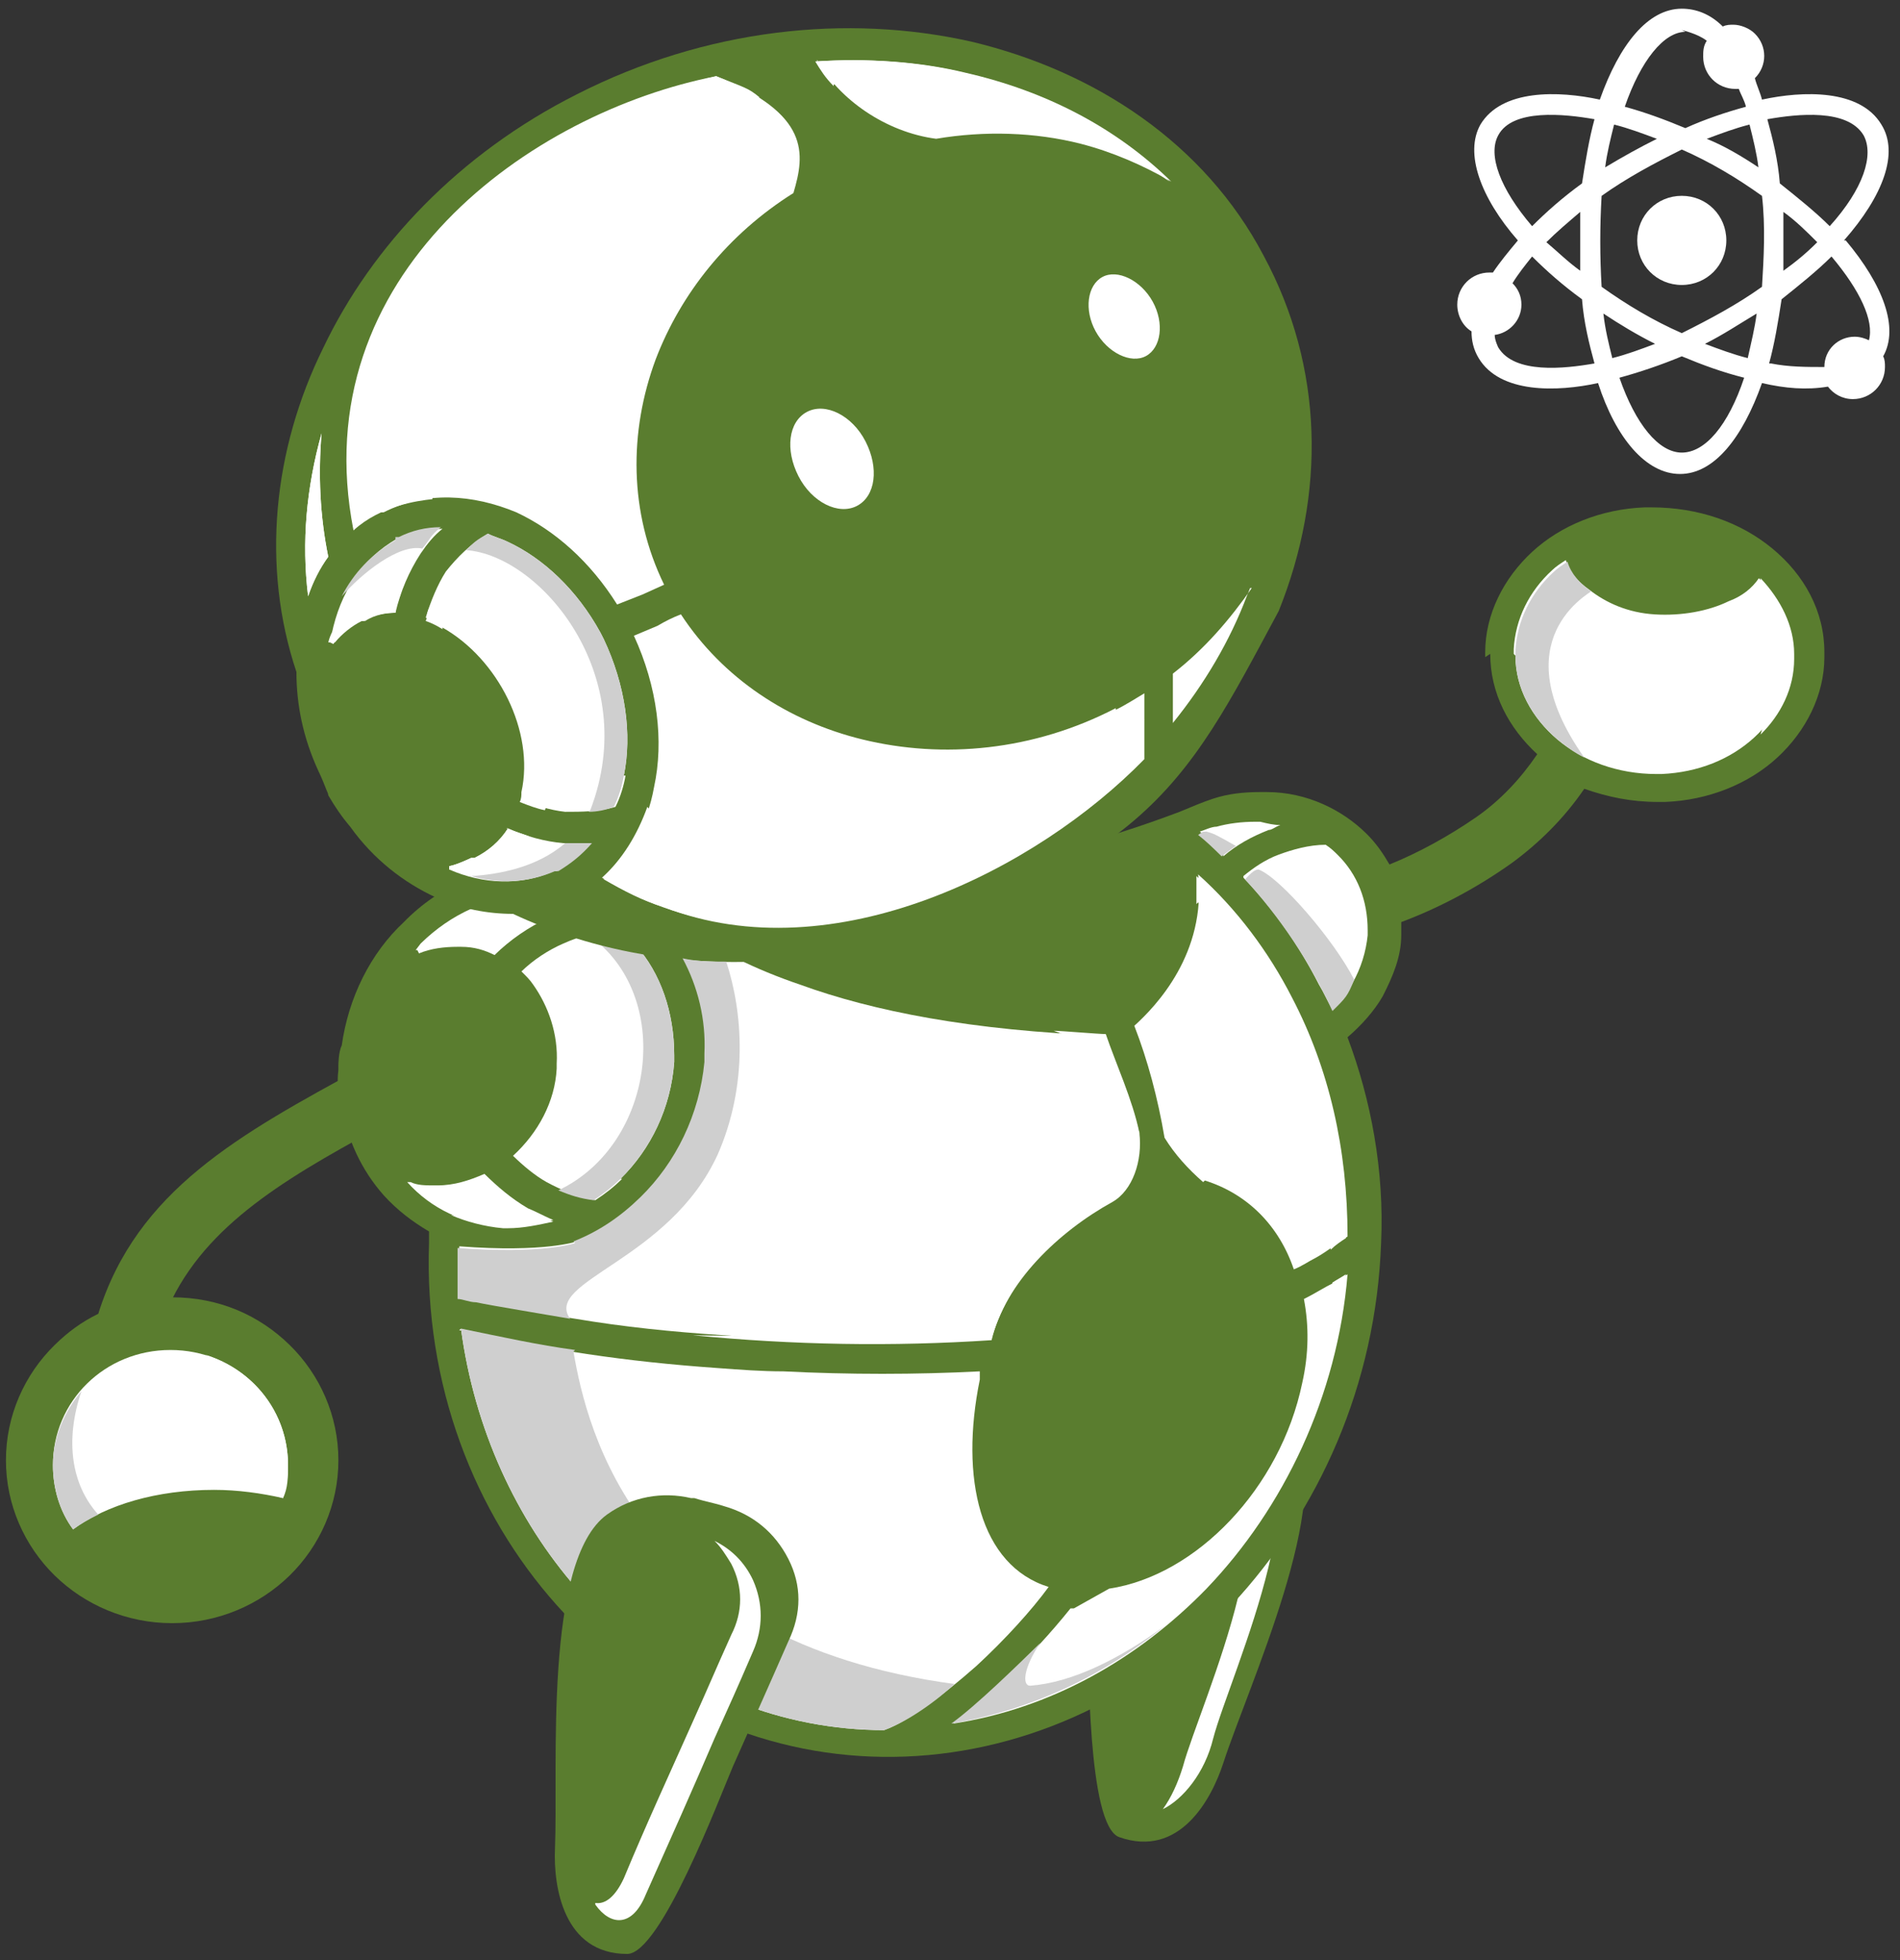 <svg xmlns="http://www.w3.org/2000/svg" width="128" height="132" viewBox="0 0 128 132" fill="none">
<rect x="0" y="0" width="128" height="132" fill="#333333" stroke="none"/>
<path fill-rule="evenodd" clip-rule="evenodd" d="M82.184 93.573C81.506 93.573 80.827 93.462 80.035 93.352C77.999 93.13 76.189 93.795 74.719 95.125C73.248 96.455 72.569 98.228 72.683 100.223C72.909 103.548 73.022 106.651 73.248 109.422C73.361 111.749 73.248 122.943 75.397 123.718C79.47 125.159 81.619 121.169 82.411 118.731C84.108 113.522 89.99 100.888 87.162 96.455C86.031 94.681 84.334 93.684 82.184 93.462V93.573Z" fill="#5A7D2F"/>
<path fill-rule="evenodd" clip-rule="evenodd" d="M83.314 96.126C89.988 97.677 82.862 112.75 81.731 117.072C81.165 119.4 79.695 121.173 78.337 121.838C78.903 121.062 79.355 120.065 79.695 118.956C80.826 114.745 87.952 99.672 81.278 98.121C80.6 98.121 79.808 98.01 79.129 97.899C77.885 97.788 76.753 97.899 75.735 98.564C75.962 98.231 76.188 97.899 76.527 97.677C77.885 96.458 79.355 96.015 81.165 96.126C81.844 96.126 82.636 96.237 83.314 96.347V96.126Z" fill="white"/>
<path d="M100.056 44.253V43.921C100.056 41.372 101.3 38.934 103.223 37.16C105.146 35.387 107.861 34.279 110.802 34.168H111.254C114.422 34.168 117.25 35.165 119.399 36.939C121.548 38.712 122.905 41.15 122.905 43.921V44.253C122.905 46.802 121.661 49.24 119.738 51.014C117.815 52.787 115.1 53.895 112.159 54.006H111.707C109.897 54.006 108.313 53.674 106.73 53.12C105.372 55.114 103.675 56.777 101.865 58.107C99.377 59.88 96.775 61.21 94.4 62.096V62.651C94.4 62.651 94.4 62.872 94.4 62.983C94.4 64.424 93.834 65.754 93.155 67.084C92.59 68.081 91.685 69.079 90.78 69.854C92.364 74.066 93.268 78.832 93.042 83.708C92.703 93.239 88.857 101.773 82.975 108.09C70.418 121.278 50.057 122.165 37.501 108.09C31.958 101.884 28.565 93.239 28.904 83.708V82.932C27.773 82.267 26.755 81.491 25.85 80.494C24.379 78.832 23.361 76.726 23.022 74.398C22.796 73.623 22.683 72.958 22.796 72.071C22.796 72.071 22.796 71.96 22.796 71.739C22.796 71.739 22.796 70.852 23.022 70.409C23.474 67.195 24.945 64.202 27.207 62.096C29.583 59.658 32.863 58.218 36.257 58.218H36.709C37.727 58.218 38.745 58.439 39.763 58.772C40.216 58.328 40.668 57.885 41.121 57.553C41.347 57.331 41.46 57.22 41.573 57.109C51.415 58.661 61.822 61.321 79.468 54.671C80.26 54.339 81.052 54.006 81.73 53.784C82.748 53.452 83.766 53.341 84.898 53.341H85.35C88.065 53.341 90.441 54.56 92.024 56.112C92.703 56.777 93.155 57.442 93.608 58.218C95.531 57.442 97.567 56.334 99.49 55.004C101.074 53.895 102.431 52.455 103.562 50.792C101.639 49.019 100.395 46.691 100.395 44.032L100.056 44.253Z" fill="#5A7D2F"/>
<path fill-rule="evenodd" clip-rule="evenodd" d="M76.754 76.395C76.301 74.179 75.17 71.741 74.492 69.746C65.442 69.413 58.768 68.083 53.904 66.31C47.682 64.204 44.289 61.323 42.479 58.885L42.253 59.106L41.461 59.771C42.592 60.436 43.723 61.212 44.628 62.21C46.664 64.426 47.796 67.529 47.682 70.965V71.519C47.343 75.066 45.759 78.28 43.384 80.607C42.026 81.937 40.556 82.934 38.859 83.599C38.859 83.599 36.71 84.375 30.941 83.932C30.941 84.375 30.941 84.818 30.941 85.151C30.941 85.927 30.941 86.592 30.941 87.367C31.846 87.589 37.841 88.697 38.746 88.808C42.026 89.362 45.307 89.695 48.7 89.916C54.696 90.36 60.804 90.471 66.799 90.138C68.157 85.594 71.664 82.602 74.944 80.829C75.962 79.499 76.301 77.725 76.754 76.174V76.395Z" fill="white"/>
<path fill-rule="evenodd" clip-rule="evenodd" d="M41.802 79.386C43.838 77.391 45.195 74.621 45.421 71.518V71.074C45.421 68.193 44.516 65.533 42.82 63.649C42.48 63.316 42.254 62.984 41.915 62.651C40.444 62.651 39.2 62.984 37.956 63.538C36.938 63.981 35.919 64.646 35.128 65.422C35.467 65.754 35.693 65.976 35.919 66.309C36.938 67.749 37.616 69.633 37.503 71.628V71.961C37.39 74.177 36.259 76.283 34.562 77.835C35.241 78.5 36.033 79.165 36.824 79.608C37.843 80.162 38.974 80.605 40.105 80.827C40.783 80.384 41.349 79.941 41.915 79.386H41.802Z" fill="white"/>
<path fill-rule="evenodd" clip-rule="evenodd" d="M27.434 79.607C29.017 81.38 31.28 82.488 33.882 82.599H34.221C35.239 82.599 36.257 82.378 37.275 82.156C36.71 81.934 36.144 81.602 35.578 81.38C34.447 80.715 33.542 79.939 32.637 79.053C31.619 79.496 30.601 79.829 29.47 79.829H29.244C28.678 79.829 28.113 79.829 27.66 79.607H27.547H27.434Z" fill="white"/>
<path fill-rule="evenodd" clip-rule="evenodd" d="M31.054 89.471C31.959 96.231 34.787 102.327 38.859 106.981C40.217 108.533 41.8 109.974 43.497 111.193H43.384C44.855 112.19 47.004 113.188 49.719 114.629C52.773 115.848 56.166 116.513 59.56 116.513C61.144 115.958 63.519 114.185 65.781 112.19C67.704 110.417 69.514 108.422 70.645 106.871C66.008 105.43 64.65 99.556 66.008 92.906V92.352C61.709 92.574 57.184 92.574 52.773 92.352C51.302 92.352 49.832 92.241 48.361 92.131C42.026 91.687 37.049 90.912 30.941 89.582L31.054 89.471Z" fill="white"/>
<path fill-rule="evenodd" clip-rule="evenodd" d="M72.118 108.316C70.874 109.868 69.177 111.752 67.368 113.414C66.35 114.412 65.218 115.298 64.2 116.074C70.761 115.077 76.643 111.752 81.281 106.986C86.485 101.556 90.104 94.02 90.783 85.818C90.444 86.04 90.218 86.151 89.878 86.373C89.199 86.705 88.521 87.148 87.842 87.481C88.181 89.254 88.181 91.138 87.729 93.133C86.258 100.226 80.602 106.1 74.72 106.986C73.928 107.43 73.137 107.873 72.345 108.316H72.118Z" fill="white"/>
<path fill-rule="evenodd" clip-rule="evenodd" d="M81.168 79.499C83.996 80.385 86.145 82.491 87.163 85.483C87.729 85.262 88.181 84.929 88.634 84.708C89.426 84.264 90.105 83.71 90.783 83.267C90.783 77.393 89.539 71.962 87.05 67.197C85.467 64.094 83.317 61.212 80.716 58.885C81.281 64.204 77.888 67.751 76.417 69.081C77.322 71.408 78.001 73.957 78.453 76.617C79.132 77.725 80.037 78.723 81.055 79.609L81.168 79.499Z" fill="white"/>
<path fill-rule="evenodd" clip-rule="evenodd" d="M83.768 59.106C85.804 61.212 87.501 63.65 88.858 66.31C89.197 66.864 89.424 67.418 89.763 67.972C90.329 67.418 90.781 66.864 91.12 66.199C91.686 65.202 92.025 64.093 92.138 62.985V62.653C92.138 60.658 91.46 58.885 90.102 57.555C89.876 57.333 89.65 57.111 89.31 56.89C88.179 56.89 87.048 57.222 86.143 57.555C85.238 57.887 84.446 58.441 83.768 58.995V59.106Z" fill="white"/>
<path fill-rule="evenodd" clip-rule="evenodd" d="M82.412 57.667C83.317 56.891 84.335 56.337 85.466 55.894C85.693 55.894 85.919 55.672 86.258 55.562C85.806 55.562 85.353 55.451 84.901 55.34H84.561C83.657 55.34 82.752 55.451 81.96 55.672C81.62 55.672 81.168 55.894 80.829 56.005C81.394 56.448 81.847 56.891 82.412 57.446V57.667Z" fill="white"/>
<path fill-rule="evenodd" clip-rule="evenodd" d="M33.319 64.316C34.337 63.319 35.581 62.432 37.051 61.767C37.73 61.434 38.522 61.213 39.201 60.991C38.296 60.659 37.278 60.437 36.147 60.326H35.807C32.979 60.326 30.378 61.545 28.341 63.54L28.002 63.983H28.115L28.228 64.205C29.02 63.873 29.925 63.762 30.83 63.762H31.056C31.961 63.762 32.64 63.983 33.319 64.316Z" fill="white"/>
<path fill-rule="evenodd" clip-rule="evenodd" d="M102.091 44.147C102.091 46.363 103.222 48.358 104.919 49.799C106.616 51.24 108.991 52.126 111.593 52.126H111.932C114.421 52.016 116.57 51.129 118.154 49.688C119.738 48.247 120.643 46.363 120.756 44.368V44.036C120.756 42.152 119.851 40.379 118.493 38.938C118.041 39.603 117.362 40.157 116.457 40.489C115.1 41.154 113.29 41.487 111.48 41.376C109.67 41.265 108.2 40.6 107.068 39.714C106.277 39.16 105.711 38.495 105.485 37.719C105.145 37.94 104.806 38.162 104.58 38.384C102.996 39.825 102.091 41.709 101.978 43.703V44.036L102.091 44.147Z" fill="white"/>
<path fill-rule="evenodd" clip-rule="evenodd" d="M64.086 116.073C69.403 115.186 74.38 112.859 78.565 109.423C75.398 111.75 72.231 113.302 69.403 113.523C68.837 113.523 68.95 112.304 70.081 110.642C68.611 112.083 65.783 114.853 64.086 116.073Z" fill="#CFCFCF"/>
<path fill-rule="evenodd" clip-rule="evenodd" d="M80.715 60.772C83.317 63.654 88.407 70.636 89.538 82.495C89.538 83.049 89.538 83.603 89.651 84.157C89.991 83.824 90.33 83.603 90.669 83.381C90.669 77.507 89.425 72.077 86.936 67.311C85.353 64.208 83.204 61.326 80.602 58.999C80.602 59.664 80.602 60.218 80.602 60.883L80.715 60.772Z" fill="white"/>
<path fill-rule="evenodd" clip-rule="evenodd" d="M89.762 86.373C89.762 86.373 88.518 95.682 86.595 99.561C88.744 95.46 90.215 90.806 90.667 85.818C90.328 86.04 90.102 86.151 89.762 86.373Z" fill="white"/>
<path fill-rule="evenodd" clip-rule="evenodd" d="M107.182 39.822C106.39 39.268 105.825 38.603 105.598 37.827C105.259 38.049 104.92 38.27 104.694 38.492C103.11 39.933 102.205 41.817 102.092 43.812V44.144C102.092 46.361 103.223 48.356 104.92 49.797C105.485 50.24 106.051 50.683 106.73 51.016C101.074 43.036 107.182 39.933 107.182 39.822Z" fill="#CFCFCF"/>
<path fill-rule="evenodd" clip-rule="evenodd" d="M118.608 39.049C118.608 39.049 117.929 39.825 117.477 40.158C118.947 41.931 119.965 44.923 118.608 49.467C119.965 48.137 120.87 46.364 120.87 44.369V44.036C120.87 42.153 119.965 40.379 118.608 38.938V39.049Z" fill="white"/>
<path fill-rule="evenodd" clip-rule="evenodd" d="M83.768 59.108C86.256 61.768 88.292 64.871 89.763 68.085C90.668 67.198 90.781 67.087 91.233 65.979C89.876 63.319 86.256 59.108 84.786 58.554C84.446 58.554 84.107 58.997 83.881 59.219L83.768 59.108Z" fill="#CFCFCF"/>
<path fill-rule="evenodd" clip-rule="evenodd" d="M83.317 57.004C81.96 56.228 81.734 56.118 81.281 56.007C80.942 56.007 81.055 56.007 80.716 56.228C81.281 56.672 81.734 57.115 82.299 57.669C82.752 57.337 82.752 57.337 83.204 57.004H83.317Z" fill="#CFCFCF"/>
<path fill-rule="evenodd" clip-rule="evenodd" d="M75.06 77.174C75.06 80.831 67.029 82.494 65.671 89.365C61.373 90.252 46.667 89.919 46.667 89.919C53.455 90.584 60.129 90.695 66.803 90.252C67.707 86.373 71.327 82.937 74.947 80.942C76.305 80.166 76.983 78.171 76.757 76.287C76.305 74.071 75.173 71.633 74.495 69.638C74.042 69.638 71.44 69.416 70.988 69.416C74.495 70.635 75.287 73.073 75.06 77.063V77.174Z" fill="white"/>
<path fill-rule="evenodd" clip-rule="evenodd" d="M35.919 60.434C35.919 60.434 35.014 60.434 34.562 60.434C35.806 60.434 36.938 60.877 37.616 61.431C38.182 61.209 38.634 61.099 39.2 60.877C38.295 60.544 37.277 60.323 36.146 60.212H35.806L35.919 60.434Z" fill="white"/>
<path fill-rule="evenodd" clip-rule="evenodd" d="M39.652 62.984C45.421 66.974 44.177 77.059 37.616 80.162C38.408 80.495 39.087 80.716 39.991 80.827C40.67 80.384 41.236 79.941 41.801 79.386C43.837 77.391 45.195 74.621 45.421 71.518V71.074C45.421 68.193 44.516 65.533 42.819 63.649C42.48 63.316 42.254 62.984 41.914 62.651C41.123 62.651 40.444 62.762 39.652 62.984Z" fill="#CFCFCF"/>
<path fill-rule="evenodd" clip-rule="evenodd" d="M35.467 81.384C35.467 81.384 35.241 81.162 35.128 81.162C34.223 81.716 32.526 82.049 30.377 81.827C31.395 82.27 32.639 82.603 33.884 82.714H34.223C35.241 82.714 36.259 82.492 37.277 82.27C36.712 82.049 36.146 81.716 35.58 81.495L35.467 81.384Z" fill="white"/>
<path d="M54.358 64.536C53.227 64.647 52.096 64.757 50.964 64.757C45.082 64.979 39.539 63.871 34.562 61.543C32.865 61.543 31.056 61.211 29.359 60.435C27.209 59.438 25.173 57.886 23.59 55.669C23.024 55.005 22.572 54.34 22.119 53.564C22.119 53.564 22.119 53.453 22.006 53.231C22.006 53.231 21.667 52.345 21.441 51.901C20.422 49.685 19.97 47.468 19.97 45.252C17.595 38.159 18.386 30.29 21.78 23.419C25.06 16.547 30.942 10.341 38.861 6.351C47.571 1.918 57.073 0.921 65.444 2.805C73.814 4.8 81.167 9.676 85.126 17.212C89.198 24.749 89.312 33.282 86.144 41.151C79.697 53.12 77.208 58.994 54.358 64.536Z" fill="#5A7D2F"/>
<path fill-rule="evenodd" clip-rule="evenodd" d="M75.17 47.688C69.627 50.57 63.519 51.124 58.089 49.794C53.112 48.575 48.7 45.693 45.872 41.371C45.307 41.593 44.854 41.814 44.289 42.147L42.705 42.812C44.289 46.248 44.741 49.905 44.062 53.008C43.61 55.557 42.366 57.663 40.669 59.214C42.026 59.99 43.271 60.655 44.741 61.098C56.166 65.531 69.853 58.549 77.093 51.124C77.093 50.127 77.093 49.129 77.093 48.132C77.093 47.688 77.093 47.245 77.093 46.691C76.528 47.023 75.849 47.467 75.17 47.799V47.688Z" fill="white"/>
<path fill-rule="evenodd" clip-rule="evenodd" d="M42.027 52.232C42.593 49.461 42.141 46.137 40.67 43.033L40.444 42.59C38.86 39.709 36.598 37.603 34.222 36.495C33.77 36.273 33.317 36.162 32.865 35.94C31.734 36.605 30.829 37.492 30.037 38.489C29.471 39.376 29.019 40.484 28.679 41.593C29.019 41.703 29.471 41.925 29.811 42.147C31.507 43.033 32.978 44.696 34.109 46.58L34.335 46.912C35.353 49.018 35.693 51.235 35.24 53.23C35.24 53.451 35.24 53.673 35.127 53.895C36.032 54.227 37.05 54.559 38.068 54.67C39.2 54.67 40.331 54.67 41.462 54.338C41.801 53.673 42.027 52.897 42.141 52.232H42.027Z" fill="white"/>
<path fill-rule="evenodd" clip-rule="evenodd" d="M37.955 56.782C36.711 56.671 35.467 56.338 34.222 55.784C33.657 56.671 32.865 57.336 31.96 57.779H31.734C31.734 57.779 30.829 58.222 30.263 58.333V58.555C32.526 59.552 35.127 59.663 37.277 58.666H37.503C38.408 58.112 39.086 57.557 39.765 56.782C39.2 56.782 38.521 56.782 37.842 56.782H37.955Z" fill="white"/>
<path fill-rule="evenodd" clip-rule="evenodd" d="M26.643 41.263C26.983 39.822 27.549 38.492 28.34 37.273C28.793 36.608 29.245 36.054 29.811 35.61C28.793 35.61 27.888 35.832 26.983 36.275H26.757C24.381 37.605 22.911 39.933 22.345 42.703V43.257H22.571C23.024 42.703 23.702 42.149 24.381 41.817H24.607C25.286 41.373 26.078 41.263 26.757 41.263H26.643Z" fill="white"/>
<path fill-rule="evenodd" clip-rule="evenodd" d="M22.114 37.494C21.549 34.723 21.436 31.952 21.662 29.182C20.644 32.839 20.305 36.496 20.757 40.154C21.096 39.156 21.549 38.27 22.114 37.494Z" fill="white"/>
<path fill-rule="evenodd" clip-rule="evenodd" d="M23.701 29.403C23.474 31.509 23.588 33.614 23.814 35.609C24.379 35.166 24.945 34.723 25.511 34.501H25.85C28.678 33.06 31.845 33.282 34.786 34.501C37.388 35.72 39.764 37.826 41.573 40.708C42.139 40.486 42.705 40.264 43.27 40.042L44.741 39.377C42.365 34.501 42.365 29.071 44.175 24.194C45.872 19.761 49.039 15.771 53.451 13.001C54.243 10.341 54.582 7.681 48.247 5.132C45.419 5.797 42.592 6.905 39.764 8.235C30.94 12.779 24.492 18.653 23.701 29.403Z" fill="white"/>
<path fill-rule="evenodd" clip-rule="evenodd" d="M55.036 4.026C56.506 6.686 59.673 8.903 63.067 9.346C66.347 8.792 69.741 8.903 72.795 9.679C74.945 10.233 76.981 11.119 78.904 12.228C75.171 8.57 70.42 6.132 65.103 4.913C61.936 4.137 58.429 3.916 55.036 4.137V4.026Z" fill="white"/>
<path fill-rule="evenodd" clip-rule="evenodd" d="M84.331 39.6C82.861 41.705 81.164 43.7 79.015 45.363C79.015 46.36 79.015 47.358 79.015 48.355V48.688C81.164 46.028 82.861 43.146 83.992 40.154L84.218 39.6H84.331Z" fill="white"/>
<path fill-rule="evenodd" clip-rule="evenodd" d="M26.641 36.389C25.057 37.275 23.813 38.605 23.021 40.157C24.379 38.605 26.867 36.61 28.451 36.943C29.017 36.278 28.903 36.167 29.695 35.502C28.677 35.502 27.772 35.724 26.867 36.167H26.641V36.389Z" fill="#CFCFCF"/>
<path fill-rule="evenodd" clip-rule="evenodd" d="M39.653 54.67C40.218 54.67 40.784 54.559 41.349 54.338C41.689 53.673 41.915 52.897 42.028 52.232C42.594 49.461 42.141 46.137 40.671 43.033L40.444 42.59C38.861 39.709 36.599 37.603 34.223 36.495C33.77 36.273 33.318 36.162 32.865 35.94C32.074 36.384 31.961 36.495 31.395 37.049C36.372 37.381 43.272 45.472 39.766 54.559L39.653 54.67Z" fill="#CFCFCF"/>
<path fill-rule="evenodd" clip-rule="evenodd" d="M38.071 56.782C36.148 58.445 33.547 58.888 31.737 58.999C33.66 59.553 35.583 59.442 37.392 58.666H37.619C38.524 58.112 39.202 57.558 39.881 56.782C39.316 56.782 38.75 56.782 38.184 56.782H38.071Z" fill="#CFCFCF"/>
<path fill-rule="evenodd" clip-rule="evenodd" d="M77.092 48.467C69.061 56.557 51.075 62.32 43.609 54.341C42.931 56.225 41.913 57.887 40.555 59.106C52.885 66.753 68.382 59.771 76.979 51.016C76.979 50.129 76.979 49.353 76.979 48.467H77.092Z" fill="white"/>
<path fill-rule="evenodd" clip-rule="evenodd" d="M22.117 43.261H22.23L22.456 43.372C22.909 42.707 23.587 42.153 24.266 41.82H24.492C25.171 41.377 25.963 41.266 26.642 41.266C26.642 40.823 26.868 40.38 26.981 40.047C25.397 39.715 22.569 41.266 22.117 43.261Z" fill="white"/>
<path fill-rule="evenodd" clip-rule="evenodd" d="M29.811 42.263C33.544 44.368 36.032 49.245 35.127 53.345C35.127 53.567 35.127 53.789 35.014 54.01C35.58 54.232 36.145 54.454 36.711 54.564C38.634 49.466 33.317 41.819 28.906 40.933C28.679 41.487 28.906 41.265 28.679 41.819C29.019 41.93 29.471 42.152 29.811 42.373V42.263Z" fill="white"/>
<path fill-rule="evenodd" clip-rule="evenodd" d="M34.222 55.784C33.657 56.671 32.865 57.336 31.96 57.779H31.734C31.734 57.779 30.829 58.222 30.263 58.333V58.555C32.186 58.444 34.335 58.222 35.693 56.338C35.127 56.117 34.675 56.006 34.109 55.784H34.222Z" fill="white"/>
<path fill-rule="evenodd" clip-rule="evenodd" d="M29.132 33.504C19.969 23.308 39.652 4.356 51.19 6.573C50.398 5.908 50.172 5.908 48.249 5.132C35.806 7.57 20.422 18.431 23.815 35.72C25.625 34.058 28.114 33.725 29.132 33.614V33.504Z" fill="white"/>
<path fill-rule="evenodd" clip-rule="evenodd" d="M22.114 37.494C21.549 34.723 21.436 31.952 21.662 29.182C20.644 32.839 20.305 36.496 20.757 40.154C21.096 39.156 21.549 38.27 22.114 37.494Z" fill="white"/>
<path fill-rule="evenodd" clip-rule="evenodd" d="M56.166 5.69C60.352 5.357 69.627 5.69 78.79 12.229C75.057 8.571 70.306 6.133 64.989 4.914C61.822 4.138 58.315 3.916 54.922 4.138C55.261 4.692 55.601 5.246 56.166 5.801V5.69Z" fill="white"/>
<path fill-rule="evenodd" clip-rule="evenodd" d="M74.264 18.655C75.282 18.101 76.866 18.877 77.658 20.318C78.45 21.759 78.224 23.421 77.206 23.975C76.187 24.529 74.604 23.753 73.812 22.313C73.02 20.872 73.246 19.209 74.264 18.655ZM54.355 27.743C55.6 27.078 57.41 27.965 58.315 29.738C59.22 31.511 58.993 33.395 57.749 34.06C56.505 34.725 54.695 33.839 53.79 32.065C52.885 30.292 53.111 28.408 54.355 27.743Z" fill="white"/>
<path d="M11.598 87.366C14.766 87.366 17.48 88.585 19.517 90.58C21.553 92.575 22.797 95.346 22.797 98.338C22.797 101.33 21.553 104.101 19.517 106.096C17.48 108.091 14.653 109.31 11.598 109.31C8.544 109.31 5.716 108.091 3.68 106.096C1.644 104.101 0.4 101.33 0.4 98.338C0.4 95.346 1.644 92.575 3.68 90.58C4.585 89.694 5.49 89.029 6.621 88.475C9.223 80.162 16.123 76.394 24.494 71.85C25.738 71.185 27.096 70.41 28.227 69.856L30.263 73.291C28.792 74.067 27.661 74.732 26.53 75.397C19.969 78.943 14.313 82.046 11.598 87.477V87.366Z" fill="#5A7D2F"/>
<path fill-rule="evenodd" clip-rule="evenodd" d="M11.483 90.913C15.895 90.913 19.402 94.349 19.402 98.671C19.402 99.447 19.402 100.223 19.062 100.888C17.592 100.555 16.008 100.333 14.425 100.333C10.579 100.333 7.185 101.331 4.923 102.993C4.018 101.774 3.565 100.223 3.565 98.671C3.565 94.349 7.072 90.913 11.483 90.913Z" fill="white"/>
<path fill-rule="evenodd" clip-rule="evenodd" d="M38.745 83.711C38.745 83.711 36.596 84.487 30.827 84.044C30.827 85.152 30.827 86.371 30.827 87.479C31.166 87.479 31.619 87.701 32.071 87.701C33.089 87.923 37.162 88.588 38.406 88.809C36.596 86.26 45.08 84.93 48.36 77.727C50.396 73.072 50.057 68.195 48.926 64.76C47.908 64.76 47.003 64.76 45.985 64.538C47.003 66.422 47.569 68.639 47.455 70.966V71.52C47.116 75.067 45.532 78.281 43.157 80.608C41.799 81.938 40.329 82.935 38.632 83.6L38.745 83.711Z" fill="#CFCFCF"/>
<path fill-rule="evenodd" clip-rule="evenodd" d="M6.619 101.995C4.809 100 4.357 97.007 5.488 93.683C4.357 95.013 3.565 96.786 3.565 98.67C3.565 100.221 4.018 101.773 4.923 102.992C5.375 102.66 5.941 102.327 6.619 101.995Z" fill="#CFCFCF"/>
<path fill-rule="evenodd" clip-rule="evenodd" d="M13.863 91.243C16.917 93.016 18.274 97.006 16.804 100.442C17.596 100.442 18.387 100.664 19.066 100.885C19.292 100.22 19.405 99.444 19.405 98.669C19.405 95.122 17.03 92.241 13.863 91.243Z" fill="white"/>
<path fill-rule="evenodd" clip-rule="evenodd" d="M38.747 90.912C36.258 90.579 33.77 90.025 31.055 89.471C31.96 96.231 34.788 102.327 38.86 106.981C40.217 108.533 41.801 109.974 43.498 111.193H43.385C44.855 112.19 47.004 113.188 49.719 114.629C52.773 115.848 56.167 116.513 59.56 116.513C60.805 116.069 62.615 114.961 64.311 113.409C42.932 110.528 39.539 96.342 38.634 91.022L38.747 90.912Z" fill="#CFCFCF"/>
<path fill-rule="evenodd" clip-rule="evenodd" d="M46.777 100.887C47.455 101.108 48.134 101.219 48.813 101.441C50.736 101.995 52.206 103.214 53.111 104.987C54.016 106.761 54.016 108.645 53.111 110.529C51.754 113.632 50.51 116.403 49.378 118.952C48.473 121.057 44.514 131.586 42.252 131.586C37.953 131.586 37.275 127.042 37.388 124.493C37.614 119.062 36.596 105.098 40.894 101.995C42.591 100.776 44.627 100.443 46.55 100.887H46.777Z" fill="#5A7D2F"/>
<path fill-rule="evenodd" clip-rule="evenodd" d="M40.105 128.262C41.123 129.703 42.594 129.814 43.499 127.597C45.082 124.051 46.666 120.504 48.137 117.069C49.381 114.298 49.494 114.076 50.738 111.195C51.417 109.643 51.417 107.981 50.738 106.429C50.173 105.21 49.268 104.324 48.137 103.77C48.589 104.213 48.928 104.767 49.268 105.321C50.06 106.873 50.06 108.535 49.268 110.087C48.023 112.857 47.91 113.19 46.666 115.961C45.082 119.507 43.499 122.943 42.028 126.489C41.463 127.708 40.784 128.262 40.105 128.152V128.262Z" fill="white"/>
<path d="M124.226 16.192C126.867 13.191 127.948 10.309 126.747 8.389C125.306 5.987 121.465 6.108 118.703 6.708C118.583 6.228 118.343 5.747 118.223 5.267C119.063 4.427 119.063 3.106 118.223 2.266C117.863 1.906 117.263 1.665 116.782 1.665C116.542 1.665 116.302 1.665 116.062 1.786C115.222 0.945 114.261 0.585 113.301 0.585C111.02 0.585 109.099 2.986 107.778 6.708C105.017 6.108 101.175 5.987 99.734 8.389C98.654 10.309 99.734 13.311 102.256 16.192C101.655 16.913 101.055 17.633 100.575 18.353C100.575 18.353 100.455 18.353 100.335 18.353C99.134 18.353 98.174 19.314 98.174 20.514C98.174 21.235 98.534 21.955 99.134 22.315C99.134 22.916 99.254 23.516 99.614 24.116C101.055 26.517 104.897 26.397 107.658 25.797C108.859 29.519 110.9 31.92 113.181 31.92C115.462 31.92 117.383 29.519 118.703 25.797C120.264 26.157 121.705 26.277 123.145 26.037C123.506 26.517 124.106 26.877 124.826 26.877C126.027 26.877 126.987 25.917 126.987 24.716C126.987 24.476 126.987 24.236 126.867 23.996C127.948 22.075 126.867 19.194 124.346 16.192H124.226ZM113.301 22.435C111.38 21.595 109.579 20.514 107.898 19.314C107.778 17.273 107.778 15.232 107.898 13.191C109.579 11.99 111.38 11.03 113.301 10.069C115.222 10.91 117.022 11.99 118.703 13.191C118.943 15.232 118.823 17.393 118.703 19.314C117.022 20.514 115.222 21.475 113.301 22.435ZM118.343 21.115C118.223 22.075 117.983 23.035 117.743 24.116C116.782 23.876 115.822 23.516 114.861 23.156C116.062 22.555 117.143 21.835 118.343 21.115ZM111.5 23.156C110.539 23.516 109.579 23.876 108.618 24.116C108.378 23.156 108.138 22.195 108.018 21.115C109.099 21.835 110.299 22.555 111.5 23.156ZM106.458 18.233C105.617 17.633 104.897 16.913 104.176 16.312C104.897 15.592 105.617 14.992 106.458 14.271C106.458 15.592 106.458 16.913 106.458 18.233ZM108.138 11.27C108.258 10.309 108.498 9.349 108.739 8.389C109.699 8.629 110.659 8.989 111.62 9.349C110.419 9.949 109.339 10.55 108.138 11.27ZM114.982 9.349C115.942 8.989 116.902 8.629 117.863 8.389C118.103 9.349 118.343 10.309 118.463 11.27C117.383 10.55 116.182 9.829 114.982 9.349ZM120.144 14.271C120.984 14.872 121.705 15.592 122.425 16.312C121.705 17.033 120.984 17.633 120.144 18.233C120.144 16.913 120.144 15.592 120.144 14.271ZM125.546 9.109C126.267 10.43 125.546 12.711 123.265 15.232C122.305 14.271 121.104 13.311 119.904 12.351C119.784 10.79 119.424 9.349 119.063 8.028C121.104 7.668 124.466 7.308 125.546 9.109ZM113.301 2.026C113.301 2.026 114.381 2.266 114.982 2.746C114.741 3.106 114.741 3.466 114.741 3.826C114.741 5.027 115.702 5.987 116.902 5.987C116.902 5.987 117.022 5.987 117.143 5.987C117.263 6.348 117.503 6.708 117.623 7.188C116.302 7.548 114.861 8.028 113.541 8.629C112.1 8.028 110.78 7.548 109.459 7.188C110.539 4.067 112.1 2.146 113.541 2.146L113.301 2.026ZM100.935 9.109C101.895 7.308 105.377 7.668 107.418 8.028C107.058 9.349 106.818 10.79 106.578 12.351C105.257 13.311 104.176 14.271 103.216 15.232C101.055 12.711 100.215 10.43 100.935 9.109ZM100.935 23.396C100.935 23.396 100.695 22.916 100.695 22.555C101.655 22.435 102.496 21.595 102.496 20.514C102.496 19.914 102.256 19.434 101.895 19.074C102.256 18.473 102.736 17.873 103.216 17.273C104.176 18.233 105.257 19.194 106.578 20.154C106.698 21.715 107.058 23.156 107.418 24.476C105.377 24.836 102.015 25.197 100.935 23.396ZM113.301 30.479C111.74 30.479 110.179 28.558 109.099 25.437C110.419 25.076 111.86 24.596 113.301 23.996C114.741 24.596 116.062 25.076 117.503 25.437C116.422 28.678 114.861 30.479 113.301 30.479ZM119.183 24.476C119.544 23.156 119.784 21.715 120.024 20.154C121.224 19.194 122.425 18.233 123.385 17.273C125.306 19.554 126.267 21.595 125.907 22.916C125.667 22.795 125.306 22.675 124.946 22.675C123.866 22.675 122.905 23.516 122.905 24.716C121.705 24.716 120.504 24.716 119.304 24.476H119.183Z" fill="white"/>
<path d="M113.299 13.188C111.618 13.188 110.298 14.509 110.298 16.19C110.298 17.871 111.618 19.191 113.299 19.191C114.98 19.191 116.3 17.871 116.3 16.19C116.3 14.509 114.98 13.188 113.299 13.188Z" fill="white"/>
</svg>
